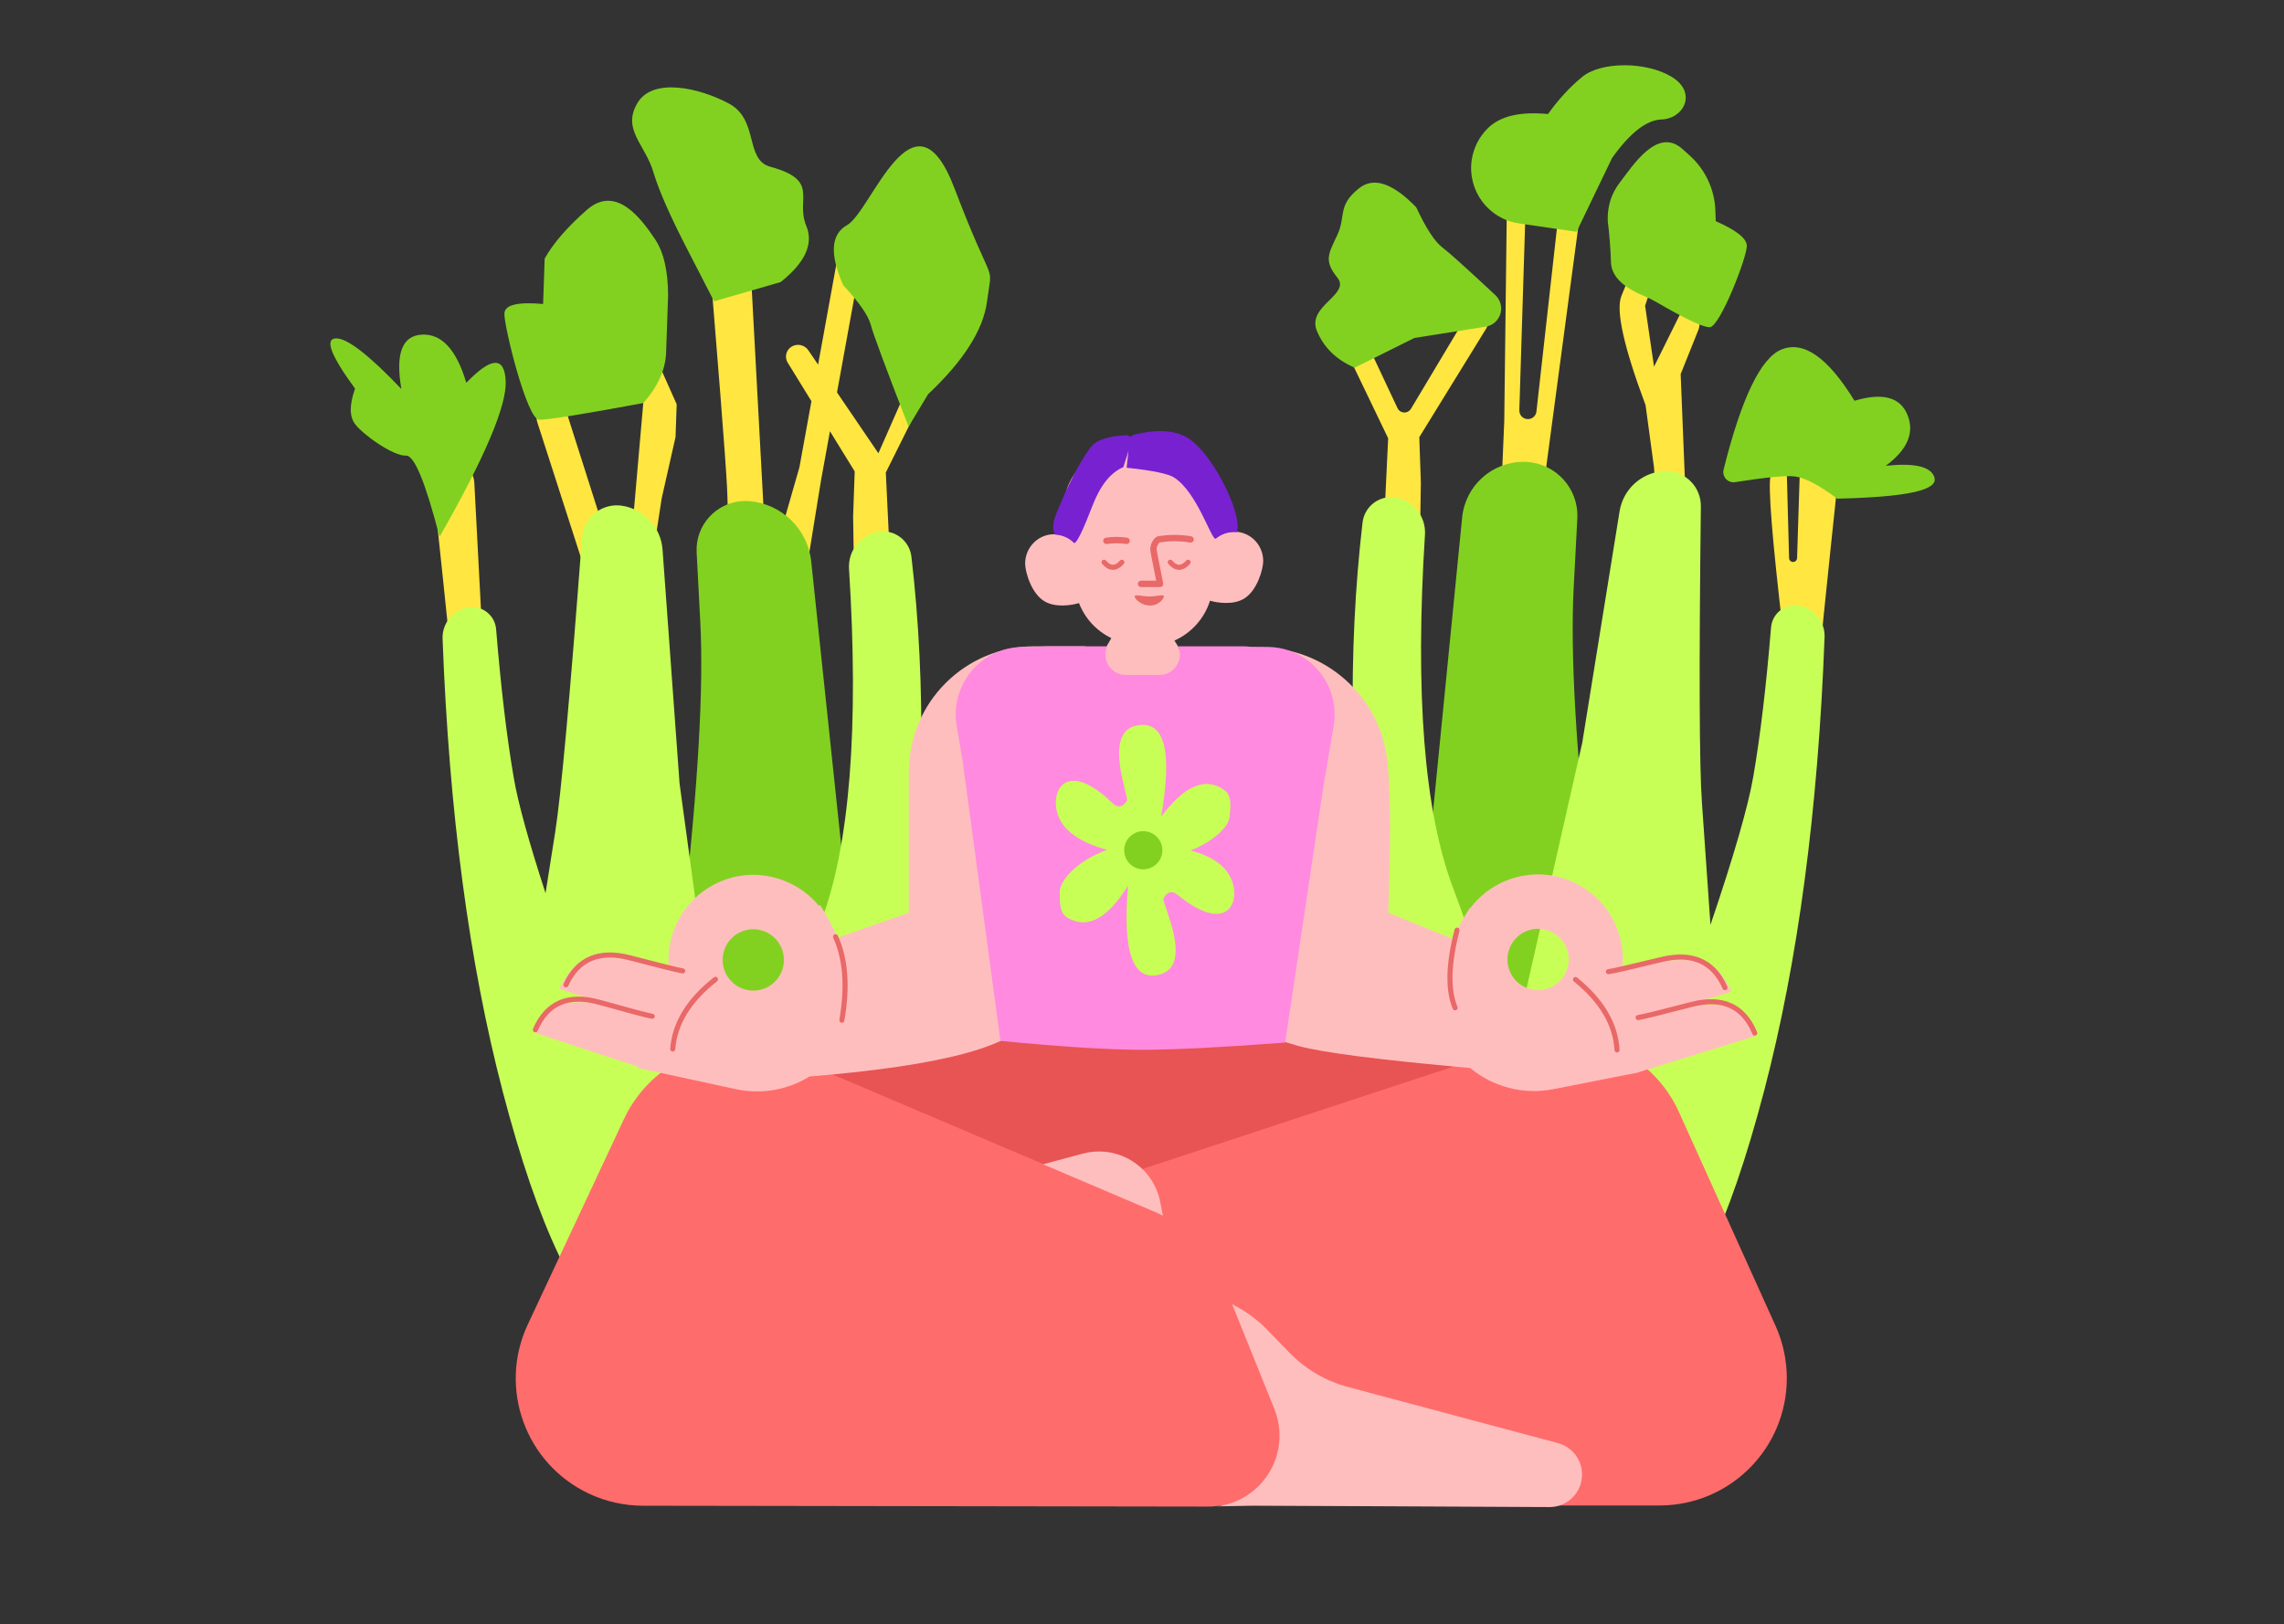 <?xml version="1.0" encoding="UTF-8"?>
<svg width="1794px" height="1276px" viewBox="0 0 1794 1276" version="1.1" xmlns="http://www.w3.org/2000/svg" xmlns:xlink="http://www.w3.org/1999/xlink">
    <rect x="0" y="0" width="1794" height="1276" fill="#333333" stroke="none"/>
    <!-- Generator: Sketch 56.1 (81669) - https://sketch.com -->
    <title>Green Mind</title>
    <desc>Created with Sketch.</desc>
    <g id="Green-Mind" stroke="none" stroke-width="1" fill="none" fill-rule="evenodd">
        <path d="M637.355,315.193 L618.718,284.929 C616.075,280.639 617.412,275.018 621.702,272.376 C621.736,272.356 621.769,272.335 621.803,272.315 C626.256,269.651 632.013,270.922 634.932,275.212 L642.58,286.457 L656.701,208.791 C656.864,207.892 657.212,207.037 657.723,206.279 C659.764,203.25 663.874,202.449 666.902,204.49 C672,207.926 674.583,214.052 673.483,220.1 L657.444,308.31 L689.944,356.093 L736.59,250.237 C737.896,247.272 741.358,245.928 744.323,247.234 C745.236,247.636 746.031,248.265 746.633,249.06 C750.322,253.93 750.933,260.469 748.21,265.938 L695.78,371.219 L703.028,522.902 L672.058,531.895 L670.09,405.943 L671.333,370.365 L651.898,338.807 L644.817,377.752 L622.491,515.618 L570.694,509.373 C572.158,448.34 572.258,405.755 570.992,381.619 C569.796,358.813 564.085,286.065 553.858,163.376 C553.657,160.96 554.35,158.554 555.807,156.616 C559.086,152.25 565.284,151.37 569.65,154.65 C580.823,163.045 587.711,175.952 588.463,189.907 L602.74,454.799 L627.914,367.12 L637.355,315.193 Z M1308.654,512.339 L1299.172,367.314 L1292.524,318.3 C1275.474,272.677 1269.119,244.162 1273.46,232.754 C1277.117,223.143 1282.12,212.561 1288.469,201.008 C1290.683,196.98 1295.005,194.574 1299.594,194.815 C1302.725,194.979 1305.131,197.651 1304.967,200.782 C1304.941,201.286 1304.847,201.784 1304.689,202.262 L1292.172,240.246 L1299.172,288.092 L1318.936,248.264 C1320.79,244.526 1325.323,243 1329.061,244.854 C1329.442,245.043 1329.806,245.264 1330.15,245.515 C1334.405,248.613 1336.014,254.206 1334.056,259.092 L1320.102,293.913 L1326.626,456.076 L1323.076,523.827 L1308.654,512.339 Z M1048.23,256.742 C1045.577,251.223 1046.233,244.684 1049.93,239.803 C1050.52,239.025 1051.289,238.402 1052.172,237.987 C1055.186,236.57 1058.779,237.865 1060.195,240.879 L1097.683,320.633 C1098.191,321.713 1099.009,322.617 1100.033,323.229 C1102.877,324.93 1106.562,324.004 1108.263,321.16 L1151.651,248.622 C1151.651,248.622 1151.651,248.621 1151.651,248.621 C1154.271,244.241 1159.946,242.815 1164.326,245.435 C1164.36,245.455 1164.393,245.475 1164.426,245.496 C1168.717,248.138 1170.053,253.758 1167.411,258.049 L1114.796,343.485 L1116.038,379.062 L1114.07,505.014 L1083.101,496.022 L1090.349,344.339 L1048.23,256.742 Z M1175.404,475.715 L1181.534,330.955 L1183.5,168.626 C1183.559,163.79 1186.567,159.48 1191.087,157.757 C1193.844,156.706 1196.93,158.089 1197.981,160.846 C1198.232,161.505 1198.35,162.208 1198.328,162.914 L1193.386,322.338 C1193.271,326.057 1196.192,329.165 1199.911,329.28 C1203.42,329.389 1206.424,326.784 1206.814,323.296 L1225.218,158.727 C1225.765,153.842 1229.895,150.148 1234.81,150.148 C1238.983,150.148 1242.366,153.531 1242.366,157.704 C1242.366,158.039 1242.344,158.373 1242.3,158.704 L1208.137,414.615 L1175.404,475.715 Z M1404.518,529.779 C1394.128,445.03 1389.362,394.47 1390.221,378.1 C1391.079,361.729 1395.23,349.528 1402.672,341.497 L1405.257,438.454 C1405.303,440.188 1406.747,441.557 1408.481,441.511 C1410.145,441.467 1411.485,440.133 1411.538,438.47 L1414.421,347.517 C1414.707,338.491 1422.256,331.405 1431.283,331.691 C1431.396,331.694 1431.508,331.699 1431.62,331.705 C1440.345,332.162 1447.046,339.605 1446.589,348.329 C1446.575,348.612 1446.552,348.894 1446.522,349.176 C1434.188,465.019 1427.728,528.524 1427.143,539.692 C1426.53,551.382 1420.191,556.91 1408.127,556.279 L1404.518,529.779 Z M497.632,535.257 L484.632,526.022 L422.095,331.948 C419.95,325.29 423.108,318.079 429.455,315.14 C429.865,314.951 430.286,314.787 430.716,314.65 C436.402,312.839 442.479,315.98 444.29,321.666 L491.806,470.865 L505.265,316.664 L494.399,280.76 C492.874,275.721 494.964,270.291 499.474,267.575 C499.751,267.408 500.037,267.258 500.333,267.126 C504.326,265.345 509.007,267.137 510.788,271.13 L531.513,317.581 L530.613,343.362 L519.718,391.61 L497.632,535.257 Z M382.118,561.484 L378.509,587.983 C366.444,588.616 360.105,583.087 359.492,571.397 C358.907,560.229 352.447,496.724 340.113,380.881 C340.083,380.599 340.061,380.317 340.046,380.034 C339.588,371.31 346.29,363.867 355.015,363.409 C364.222,362.927 372.077,369.999 372.56,379.207 L382.118,561.484 Z" id="Combined-Shape" fill="#FFE640"></path>
        <path d="M1290.449,232.113 C1274.098,225.236 1265.74,216.577 1265.375,206.133 C1264.974,194.643 1264.124,183.85 1262.825,173.754 C1262.425,162.238 1265.578,152.135 1272.283,143.444 C1282.34,130.409 1301.584,99.653 1321.211,116.824 C1323.519,118.843 1325.683,120.783 1327.703,122.642 C1339.711,133.691 1346.791,149.092 1347.36,165.4 L1347.652,173.754 C1363.728,180.823 1371.867,187.238 1372.068,192.998 C1372.37,201.638 1351.025,256.792 1342.943,257.074 C1338,257.247 1324.312,250.823 1301.879,237.804 C1298.195,235.665 1294.377,233.764 1290.449,232.113 Z M1362.824,378.802 C1361.762,378.97 1360.678,378.922 1359.635,378.662 C1355.348,377.592 1352.741,373.249 1353.811,368.962 C1367.886,312.604 1383.069,281.133 1399.361,274.551 C1416.756,267.523 1435.851,280.957 1456.644,314.854 C1478.726,308.269 1492.598,311.981 1498.258,325.99 C1503.918,339.999 1498.237,353.315 1481.215,365.938 C1503.313,363.623 1515.956,366.41 1519.143,374.297 C1522.329,382.184 1512.294,390.195 1443.133,391.777 C1428.796,381.084 1417.615,375.257 1409.59,374.297 C1402.639,373.465 1387.05,374.967 1362.824,378.802 Z M1168.949,100.438 C1178.604,91.128 1194.258,87.515 1215.911,89.599 C1223.858,78.404 1232.773,68.702 1242.655,60.495 C1257.479,48.184 1293.227,48.184 1313.24,60.495 C1333.254,72.806 1322.647,93.249 1305.006,93.865 C1293.245,94.276 1280.324,104.355 1266.244,124.101 L1238.324,182.094 L1193.118,175.523 C1169.112,172.034 1152.48,149.746 1155.969,125.74 C1157.37,116.1 1161.936,107.199 1168.949,100.438 Z M1112.4,162.87 C1120.114,179.435 1127.014,189.99 1133.098,194.537 C1137.84,198.079 1151.642,210.5 1174.505,231.799 C1176.868,234.001 1178.426,236.929 1178.931,240.119 C1180.181,248.008 1174.798,255.416 1166.909,256.666 L1110.953,265.528 L1064.027,288.871 C1049.617,282.629 1039.725,272.974 1034.35,259.904 C1026.287,240.3 1061.277,231.462 1050.433,218.069 C1039.589,204.677 1043.543,199.302 1050.433,184.588 C1057.322,169.874 1050.212,161.695 1067.427,147.943 C1078.904,138.776 1093.895,143.751 1112.4,162.87 Z M1148.468,406.532 C1150.936,381.608 1171.989,362.672 1197.034,362.849 C1197.672,362.854 1198.31,362.873 1198.947,362.906 C1222.251,364.128 1240.151,384.01 1238.929,407.314 C1237.98,425.43 1237.03,443.546 1236.08,461.662 C1233.367,513.406 1237.784,590.396 1249.331,692.632 L1199.11,900.81 L1124.546,648.188 L1148.468,406.532 Z M637.183,441.185 L661.933,675.543 L587.018,927.69 L536.798,719.512 C548.345,617.276 552.762,540.286 550.049,488.542 C549.095,470.354 548.142,452.166 547.188,433.978 C546.078,412.818 562.332,394.765 583.492,393.656 C585.236,393.564 586.984,393.592 588.723,393.739 C614.166,395.883 634.502,415.793 637.183,441.185 Z M505.265,316.664 C457.023,325.606 429.738,329.966 423.411,329.745 C413.92,329.414 395.837,256.497 396.193,246.319 C396.43,239.533 406.561,237.033 426.586,238.819 L427.833,203.111 C434.588,191.088 445.649,178.332 461.015,164.844 C484.065,144.612 504.032,172.378 514.395,187.745 C521.304,197.989 524.758,212.862 524.758,232.363 C524.193,248.553 523.674,263.416 523.201,276.953 C522.728,290.489 516.75,303.727 505.265,316.664 Z M345.257,421.774 C334.175,378.889 325.4,357.616 318.933,357.955 C309.232,358.463 285.634,342.028 278.887,333.162 C274.389,327.251 274.389,317.975 278.887,305.332 C259.98,279.482 254.903,266.327 263.655,265.869 C272.407,265.41 289.615,278.664 315.279,305.631 C310.461,277.959 315.825,263.715 331.371,262.9 C346.917,262.086 358.548,274.703 366.263,300.753 C385.875,280.395 396.186,279.855 397.197,299.132 C398.207,318.409 380.894,359.29 345.257,421.774 Z M613.162,221.621 L560.884,236.733 L540.888,197.875 C526.697,170.509 517.461,149.601 513.18,135.153 C506.76,113.479 488.54,101.93 500.49,81.244 C512.44,60.558 548.976,68.851 572.366,81.244 C596.356,93.955 584.752,125.513 605.054,131.01 C644.557,141.706 624.51,156.359 633.305,177.477 C639.168,191.555 632.454,206.27 613.162,221.621 Z M662.354,224.149 C651.56,199.83 652.562,184.067 665.361,176.86 C684.561,166.05 717.707,63.88 749.657,147.818 C781.607,231.755 779.567,203.343 775.289,236.733 C772.437,258.993 756.974,283.358 728.901,309.826 L713.669,335.176 C695.8,289.205 685.897,262.548 683.961,255.203 C682.025,247.859 674.823,237.507 662.354,224.149 Z" id="Combined-Shape" fill="#82D121"></path>
        <path d="M574.069,1028.855 L576.765,1034.147 L488.002,1052.424 C453.786,1029.119 422.776,964.285 394.972,857.921 C368.517,756.72 352.737,638.03 347.632,501.849 C347.181,489.832 355.663,479.323 367.504,477.226 C368.086,477.123 368.672,477.048 369.261,476.999 C379.684,476.146 388.825,483.904 389.679,494.327 C393.44,540.269 398.075,579.273 403.582,611.339 C406.927,630.811 415.233,660.927 428.5,701.686 C431.632,681.91 434.148,666.022 436.049,654.023 C440.63,625.096 447.66,547.889 457.137,422.402 C457.194,421.656 457.28,420.914 457.397,420.175 C459.769,405.204 473.828,394.989 488.799,397.36 C506.043,400.091 519.135,414.339 520.402,431.751 L533.774,615.583 L571.547,892.545 L535.768,953.664 L550.033,981.669 C555.875,967.002 561.932,955.804 568.203,948.072 C584.909,927.478 608.903,819.6 644.891,724.176 C667.459,664.335 674.787,571.912 666.875,446.908 C666,433.097 675.423,420.747 688.975,417.943 C689.618,417.81 690.267,417.705 690.919,417.629 C703.264,416.184 714.443,425.02 715.888,437.366 C727.777,538.948 726.073,649.554 710.776,769.185 C694.249,898.441 661.585,987.35 612.786,1035.913 L574.069,1028.855 Z M1220.46,1000.443 L1173.343,1009.033 C1124.543,960.47 1091.88,871.561 1075.353,742.305 C1060.056,622.674 1058.352,512.068 1070.241,410.485 C1071.685,398.14 1082.864,389.304 1095.209,390.749 C1095.862,390.825 1096.51,390.93 1097.154,391.063 C1110.706,393.867 1120.128,406.217 1119.254,420.028 C1111.342,545.032 1118.67,637.455 1141.238,697.296 C1158.823,743.924 1173.544,793.525 1185.95,834.463 L1242.786,583.623 L1272.129,401.655 C1274.908,384.419 1289.192,371.367 1306.608,370.15 C1321.729,369.092 1334.845,380.493 1335.902,395.614 C1335.954,396.36 1335.976,397.108 1335.967,397.855 C1334.472,523.691 1334.745,601.217 1336.788,630.433 C1338.233,651.086 1340.474,683.144 1343.513,726.607 C1361.932,672.285 1373.155,633.399 1377.182,609.949 C1382.69,577.883 1387.324,538.879 1391.086,492.937 C1391.939,482.514 1401.081,474.756 1411.504,475.61 C1412.093,475.658 1412.679,475.733 1413.261,475.836 C1425.102,477.933 1433.583,488.442 1433.133,500.459 C1428.027,636.64 1412.248,755.33 1385.793,856.531 C1357.989,962.895 1326.979,1027.729 1292.763,1051.034 L1204,1032.758 L1220.46,1000.443 Z" id="Combined-Shape" fill="#C8FF57"></path>
        <path d="M1052.441,777.989 L725.932,772.774 L630.092,840.425 C624.678,844.247 623.387,851.735 627.209,857.149 C628.444,858.899 630.126,860.287 632.079,861.168 C753.475,915.919 838.186,947.342 886.21,955.438 C936.714,963.951 1042.644,931.805 1204,859 L1052.441,777.989 Z" id="Path-38-Copy-5" fill="#E85353"></path>
        <path d="M958.925,1182.774 C955.682,1183.353 952.344,1183.652 948.934,1183.647 L504.964,1182.969 C490.363,1182.946 475.943,1179.727 462.719,1173.536 C412.7,1150.12 391.134,1090.589 414.55,1040.571 L490.096,879.196 C512.929,830.422 570.285,808.49 619.835,829.585 L867.116,934.862 C873.252,928.648 880.857,923.85 889.44,921.023 L1196.361,819.911 C1244.927,803.912 1297.739,827.128 1318.786,873.729 L1394.611,1041.613 C1400.453,1054.548 1403.475,1068.58 1403.475,1082.774 C1403.475,1138.003 1358.704,1182.774 1303.475,1182.774 L958.925,1182.774 Z" id="Combined-Shape" fill="#FF6C6C"></path>
        <path d="M1274.161,762.662 C1282.619,760.175 1292.997,757.618 1305.295,754.991 C1323.521,753.537 1335.723,754.167 1341.899,756.879 C1348.075,759.591 1354.144,766.986 1360.106,779.062 L1324.921,789.967 C1342.291,788.67 1353.976,789.34 1359.976,791.974 C1366.152,794.687 1372.221,802.081 1378.182,814.158 L1286.645,842.527 L1286.666,842.639 L1220.09,855.704 C1196.452,860.342 1172.577,853.846 1154.758,839.082 C1083.272,832.695 1038.228,826.898 1019.627,821.692 C995.066,814.819 980.118,808.009 976.311,798.116 C959.264,753.82 943.282,657.602 928.367,509.464 L989.12,508.76 C1040.828,508.161 1084.464,547.083 1089.754,598.523 C1090.036,601.269 1090.275,603.896 1090.47,606.404 C1092.253,629.314 1092.253,666.191 1090.47,717.035 L1140.803,737.604 C1144.538,729.816 1149.11,721.729 1154.519,713.342 L1154.791,713.572 C1174.501,687.372 1210.95,679.025 1240.39,695.364 C1265.099,709.077 1277.696,736.197 1274.161,762.662 Z M635.824,845.758 C618.934,856.195 598.283,860.101 577.97,855.699 L511.966,841.396 C511.9,841.449 511.833,841.502 511.766,841.555 L509.971,840.964 L500.772,838.97 L501.062,838.031 L420.565,811.535 C426.737,799.565 432.934,792.277 439.156,789.673 C445.201,787.144 456.896,786.678 474.24,788.277 L439.252,776.761 C445.423,764.79 451.62,757.503 457.843,754.899 C464.065,752.294 476.276,751.878 494.474,753.65 C506.331,756.4 516.391,759.053 524.654,761.609 L525.252,759.67 C523.126,733.869 536.152,708.079 560.41,695.165 C588.945,679.974 623.542,687.646 643.294,711.771 L644.157,710.948 C649.636,719.883 654.266,728.458 658.047,736.673 L713.852,717.035 L713.852,606.404 C713.852,551.932 758.01,507.774 812.481,507.774 L852.367,507.774 C840.465,657.039 825.971,753.82 808.883,798.116 C799.974,821.213 742.288,837.093 635.824,845.758 Z M967.831,1024.692 C977.962,1029.697 987.268,1036.431 995.293,1044.7 L1012.758,1062.693 C1025.35,1075.668 1041.224,1084.985 1058.692,1089.655 L1223.683,1133.76 C1237.326,1137.407 1245.428,1151.422 1241.782,1165.064 C1238.78,1176.295 1228.58,1184.086 1216.955,1184.03 L984.043,1182.89 L955.766,1183.471 C983.477,1180.144 1004.976,1156.574 1005.02,1127.959 C1005.031,1120.76 1003.654,1113.627 1000.964,1106.95 L967.831,1024.692 Z M819.271,914.719 L850.558,906.342 C851.64,906.052 852.731,905.8 853.831,905.585 C880.378,900.397 906.105,917.711 911.293,944.258 L913.405,955.066 C911.314,953.996 909.179,952.996 907.004,952.07 L819.271,914.719 Z M602.992,775.443 C614.723,769.198 619.171,754.603 612.927,742.845 C606.683,731.087 592.111,726.617 580.38,732.863 C568.649,739.108 564.201,753.702 570.446,765.461 C576.69,777.219 591.261,781.688 602.992,775.443 Z M1196.413,774.887 C1208.033,781.336 1222.681,777.122 1229.129,765.474 C1235.578,753.827 1231.385,739.157 1219.765,732.708 C1208.145,726.259 1193.497,730.473 1187.049,742.121 C1180.6,753.768 1184.793,768.438 1196.413,774.887 Z M847.505,473.806 C841.628,475.576 829.288,477.535 820.6,472.527 C809.95,466.389 805.21,449.025 805.21,442.786 C805.21,430.044 815.391,419.715 827.951,419.715 C832.235,419.715 836.242,420.916 839.663,423.006 C838.521,414.199 837.488,406.601 836.564,400.21 C833.875,381.6 846.489,363.033 874.407,344.51 C875.232,344.529 875.842,344.529 876.236,344.51 C919.043,342.464 929.989,344.153 939.205,352.06 C952.419,363.396 956.215,397.728 954.995,422.991 C958.927,419.695 963.97,417.715 969.469,417.715 C982.029,417.715 992.21,428.044 992.21,440.786 C992.21,447.025 987.47,464.389 976.82,470.527 C968.372,475.397 956.47,473.679 950.416,471.953 C946.031,485.892 935.812,497.33 922.471,503.257 L924.989,507.269 C929.686,514.754 927.426,524.629 919.941,529.326 C917.393,530.926 914.445,531.774 911.436,531.774 L883.052,531.774 C874.216,531.774 867.052,524.611 867.052,515.774 C867.052,512.97 867.789,510.215 869.189,507.786 L872.911,501.326 C861.183,495.673 852.142,485.779 847.505,473.806 Z" id="Combined-Shape" fill="#FFBEBE"></path>
        <path d="M869.669,507.774 C868.758,509.818 868.283,512.037 868.283,514.288 C868.283,523.125 875.446,530.288 884.283,530.288 L910.736,530.288 C913.822,530.288 916.842,529.396 919.432,527.719 C926.143,523.374 928.517,514.851 925.353,507.774 L975.933,507.774 C978.152,507.774 980.35,507.9 982.518,508.147 L995.668,508.246 C998.479,508.267 1001.284,508.512 1004.056,508.978 C1032.922,513.831 1052.388,541.165 1047.536,570.031 L1039.061,620.443 L1009.426,819.11 C960.141,822.845 922.749,824.734 897.25,824.775 C871.751,824.813 834.606,822.482 785.813,817.784 L757.052,604.766 C756.862,603.359 756.709,601.949 756.593,600.538 L751.464,570.031 C746.612,541.165 766.078,513.831 794.944,508.978 C797.716,508.512 800.521,508.267 803.332,508.246 L816.535,508.147 C818.707,507.9 820.909,507.774 823.132,507.774 L869.669,507.774 Z" id="Combined-Shape" fill="#FF8ADF"></path>
        <path d="M446.326,774.602 C445.866,775.607 444.68,776.049 443.675,775.59 C442.671,775.13 442.229,773.944 442.688,772.939 C452.478,751.526 470.281,744.033 495.428,750.62 C519.53,756.933 533.339,760.351 536.537,760.805 C537.631,760.96 538.392,761.973 538.236,763.066 C538.081,764.16 537.068,764.921 535.975,764.765 C532.541,764.277 518.792,760.875 494.414,754.489 C471.08,748.377 455.274,755.029 446.326,774.602 Z M422.319,809.837 C421.878,810.85 420.7,811.315 419.687,810.875 C418.674,810.434 418.21,809.256 418.65,808.243 C428.271,786.106 446.078,778.472 471.354,785.535 C495.557,792.3 509.424,795.969 512.631,796.468 C513.723,796.638 514.47,797.661 514.3,798.752 C514.13,799.843 513.107,800.59 512.016,800.42 C508.568,799.883 494.763,796.231 470.277,789.388 C446.863,782.845 431.116,789.596 422.319,809.837 Z M560.774,767.813 C561.644,767.132 562.901,767.284 563.582,768.154 C564.264,769.023 564.111,770.28 563.242,770.962 C542.772,787.002 531.877,804.765 530.413,824.302 C530.33,825.403 529.371,826.229 528.269,826.147 C527.168,826.064 526.342,825.104 526.424,824.003 C527.979,803.248 539.477,784.502 560.774,767.813 Z M654.459,736.785 C654,735.781 654.442,734.594 655.447,734.135 C656.452,733.676 657.638,734.118 658.097,735.123 C666.163,752.771 667.853,775.03 663.227,801.875 C663.039,802.963 662.005,803.694 660.916,803.506 C659.828,803.319 659.098,802.284 659.285,801.196 C663.784,775.086 662.155,753.624 654.459,736.785 Z M1353.071,776.781 C1344.465,757.054 1328.778,750.128 1305.341,755.832 C1280.855,761.791 1267.049,764.953 1263.607,765.381 C1262.511,765.517 1261.512,764.739 1261.376,763.643 C1261.239,762.547 1262.018,761.547 1263.114,761.411 C1266.32,761.013 1280.186,757.837 1304.395,751.945 C1329.652,745.798 1347.322,753.6 1356.737,775.181 C1357.179,776.194 1356.716,777.373 1355.704,777.814 C1354.691,778.256 1353.513,777.793 1353.071,776.781 Z M1376.459,812.43 C1368.017,792.038 1352.389,785.012 1328.865,791.146 C1304.263,797.561 1290.397,800.972 1286.94,801.449 C1285.846,801.599 1284.837,800.835 1284.686,799.741 C1284.535,798.646 1285.3,797.637 1286.394,797.486 C1289.609,797.043 1303.538,793.616 1327.856,787.276 C1353.251,780.654 1370.922,788.598 1380.155,810.899 C1380.578,811.92 1380.093,813.09 1379.072,813.512 C1378.052,813.935 1376.882,813.45 1376.459,812.43 Z M1238.758,767.995 C1259.76,785.053 1270.929,803.997 1272.122,824.776 C1272.185,825.879 1271.343,826.824 1270.24,826.887 C1269.137,826.95 1268.192,826.108 1268.129,825.005 C1267.006,805.446 1256.422,787.495 1236.236,771.1 C1235.378,770.404 1235.248,769.144 1235.944,768.287 C1236.641,767.429 1237.9,767.299 1238.758,767.995 Z M1146.394,731.287 C1139.623,757.373 1139.121,777.295 1144.772,791.012 C1145.193,792.034 1144.706,793.203 1143.685,793.623 C1142.663,794.044 1141.494,793.557 1141.074,792.536 C1135.031,777.868 1135.553,757.13 1142.522,730.282 C1142.8,729.213 1143.891,728.571 1144.96,728.849 C1146.029,729.126 1146.671,730.218 1146.394,731.287 Z M902.878,475.715 C896.612,475.715 891.21,470.557 891.21,468.589 C891.21,466.621 896.612,468.589 902.878,468.589 C909.145,468.589 914.21,466.621 914.21,468.589 C914.21,470.383 910.003,475.43 904.508,475.678 C903.976,475.702 903.432,475.715 902.878,475.715 Z M879.715,440.386 C880.448,439.56 881.713,439.486 882.538,440.219 C883.364,440.953 883.439,442.217 882.705,443.043 C877.168,449.276 871.084,449.276 865.695,443.02 C864.974,442.183 865.068,440.92 865.905,440.199 C866.741,439.478 868.004,439.572 868.725,440.409 C872.526,444.82 875.775,444.82 879.715,440.386 Z M931.715,440.386 C932.448,439.56 933.713,439.486 934.538,440.219 C935.364,440.953 935.439,442.217 934.705,443.043 C929.168,449.276 923.084,449.276 917.695,443.02 C916.974,442.183 917.068,440.92 917.905,440.199 C918.741,439.478 920.004,439.572 920.725,440.409 C924.526,444.82 927.775,444.82 931.715,440.386 Z M908,422.196 C908.367,421.758 908.886,421.444 909.494,421.341 C918.335,419.839 927.055,419.839 935.641,421.343 C937.001,421.581 937.911,422.877 937.672,424.237 C937.434,425.597 936.138,426.506 934.778,426.268 C926.896,424.887 918.891,424.863 910.754,426.199 C910.748,426.207 910.741,426.215 910.734,426.222 C909.705,427.343 909.074,428.507 908.742,429.688 C908.525,430.454 908.47,431.013 908.47,431.712 C908.47,431.863 908.943,434.526 909.733,438.6 C910.604,443.092 911.912,449.631 913.655,458.217 C913.97,459.766 912.786,461.215 911.205,461.215 L896.21,461.215 C894.829,461.215 893.71,460.095 893.71,458.715 C893.71,457.334 894.829,456.215 896.21,456.215 L908.147,456.215 C904.912,440.241 903.47,432.747 903.47,431.712 C903.47,431.257 903.481,430.919 903.528,430.448 C903.595,429.765 903.724,429.06 903.929,428.33 C904.469,426.415 905.477,424.555 907.05,422.841 C907.322,422.545 907.648,422.33 908,422.196 Z M869.371,427.376 C868.006,427.58 866.733,426.639 866.529,425.274 C866.325,423.908 867.266,422.635 868.631,422.431 C874.161,421.604 879.721,421.6 885.304,422.419 C886.67,422.62 887.615,423.89 887.415,425.256 C887.214,426.622 885.944,427.567 884.578,427.366 C879.48,426.618 874.414,426.621 869.371,427.376 Z" id="Combined-Shape" fill="#E96868" fill-rule="nonzero"></path>
        <path d="M971.614,418.122 C970.84,418.041 970.054,418 969.259,418 C963.737,418 958.675,419.997 954.735,423.318 C951.102,423.258 940.31,386.921 922.318,375.219 C917.649,372.183 905.191,369.604 884.943,367.483 L886.376,354.365 L882.348,367.007 C872.322,371.242 864.222,381.394 858.049,397.463 C850.646,416.73 845.888,426.479 843.774,426.71 C839.903,422.805 834.653,420.305 828.83,420.026 C826.433,416.294 826.696,410.851 829.618,403.699 C833.452,394.313 844.385,367.805 856.643,351.433 C860.872,345.785 870.217,342.619 884.677,341.934 C885.994,341.872 887.192,342.454 887.967,343.403 C888.503,342.538 889.361,341.889 890.391,341.629 C910.84,336.479 926.253,338.154 936.63,346.654 C952.874,359.959 970.31,393.62 972.087,411.471 C972.364,414.26 972.16,416.434 971.614,418.122 Z" id="Combined-Shape" fill="#7821D1"></path>
        <path d="M869.571,667.71 C846.968,661.428 833.631,651.636 830.175,637.595 C825.585,618.945 839.42,597.539 873.742,630.922 C880.536,637.531 884.658,629.648 885.171,629.171 C887.252,627.24 865.947,575.702 892.425,570.095 C914.626,565.393 921.151,589.251 912,641.669 C930.279,617.227 946.738,610.184 961.375,620.541 C966.547,624.201 967.249,629.862 965.732,642.217 C964.811,649.72 952.867,661.372 935.116,668.16 C952.849,672.895 963.902,680.905 967.922,692.697 C974.12,710.875 962.204,733.405 925.102,703.141 C917.758,697.15 914.339,705.362 913.869,705.882 C911.965,707.986 937.68,757.472 911.792,765.365 C890.085,771.984 881.506,748.785 886.053,695.769 C869.974,721.712 854.192,730.162 838.708,721.12 C833.236,717.925 832.043,712.346 832.478,699.906 C832.785,691.118 847.463,675.435 869.571,667.71 Z" id="Combined-Shape" fill="#C8FF57"></path>
        <circle id="Oval" fill="#82D121" cx="898" cy="668" r="15"></circle>
    </g>
</svg>